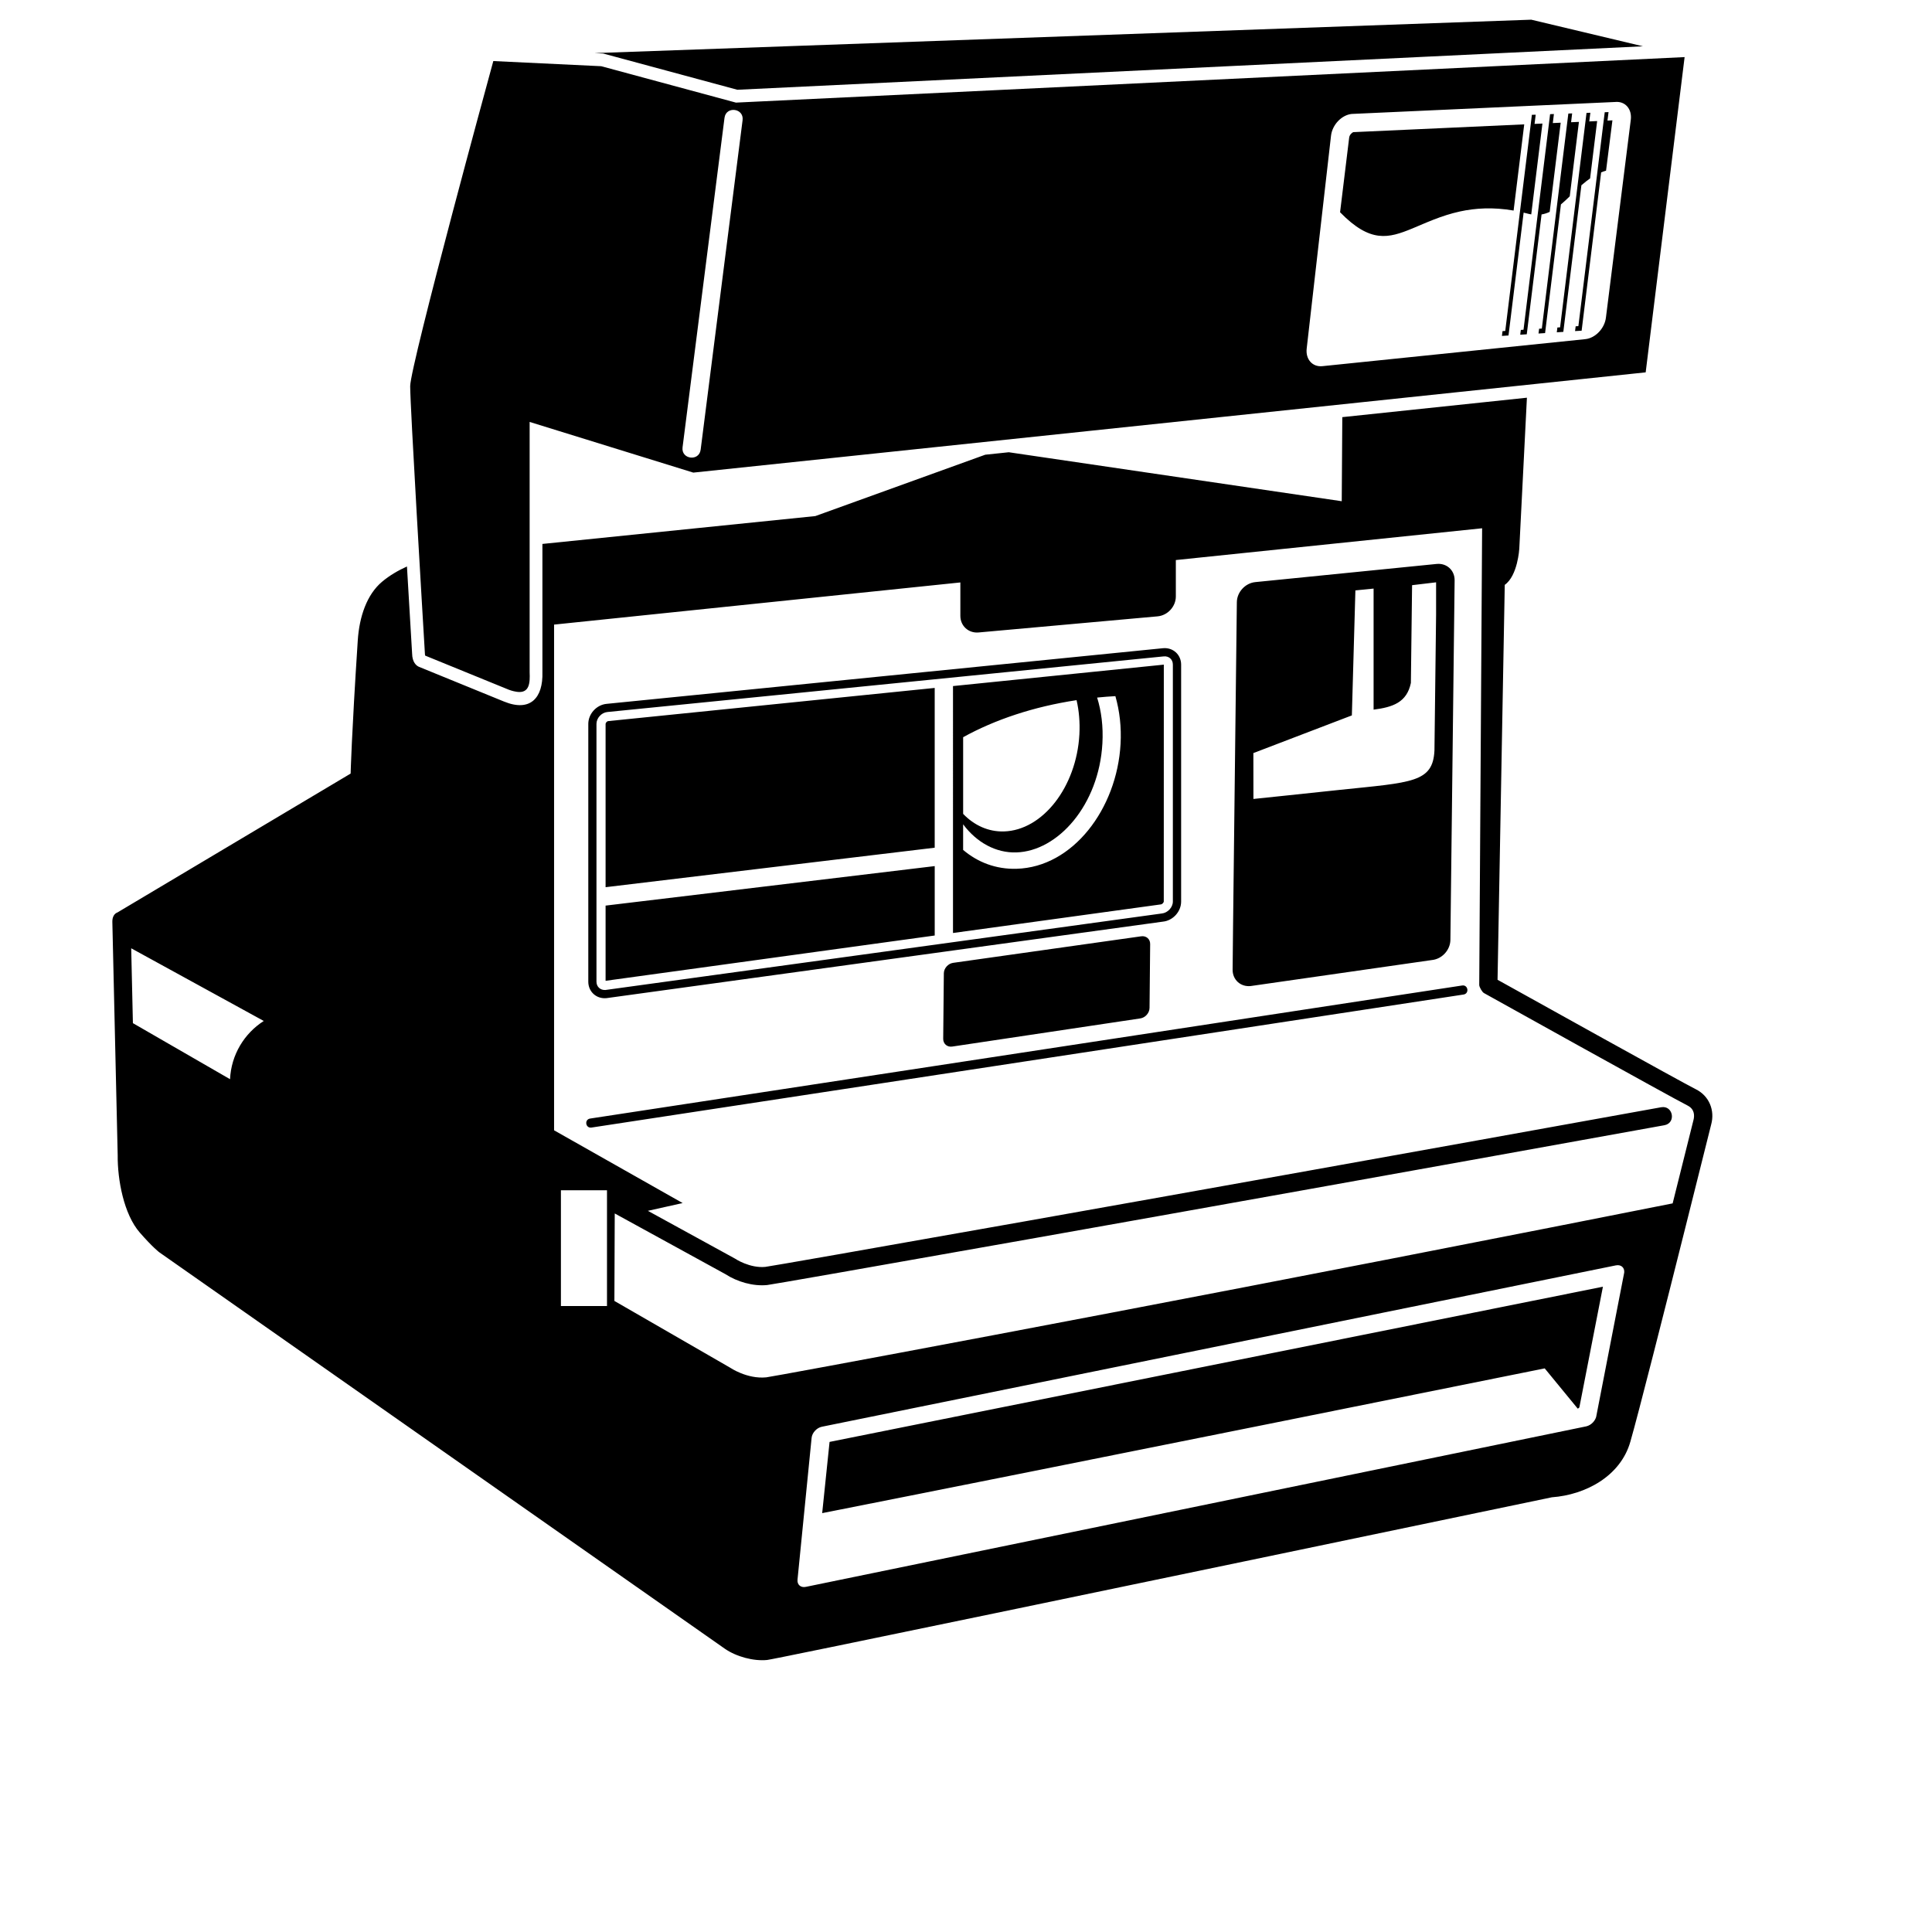 <svg xmlns="http://www.w3.org/2000/svg" xmlns:xlink="http://www.w3.org/1999/xlink" version="1.1" id="Layer_1" x="0px" y="0px" width="100px" height="100px" viewBox="0 0 100 100" enable-background="new 0 0 100 100" xml:space="preserve">
<g>
	<path d="M42.009,74.42l-0.73,7.343c-0.026,0.261,0.168,0.429,0.435,0.372l40.39-8.307c0.264-0.059,0.504-0.313,0.531-0.582   l1.434-7.377c0.027-0.261-0.168-0.428-0.434-0.373l-41.096,8.352C42.272,73.903,42.036,74.159,42.009,74.42L42.009,74.42z    M31.418,61.609h-2.385v5.991h2.385V61.609L31.418,61.609z M32.363,67.66l5.423,3.128c0,0,0.879,0.603,1.877,0.503   C40,71.257,57.408,68.037,80.33,63.522c2.041-0.401,4.125-0.813,6.246-1.235c0.619-2.472,1.08-4.322,1.08-4.322   s0.012-0.041,0.018-0.086c0.041-0.281-0.049-0.519-0.324-0.656C86.523,56.809,76.808,51.4,76.808,51.4   c-0.094-0.052-0.244-0.314-0.243-0.421l0.149-23.636l-15.853,1.645v1.884c0,0.522-0.423,0.983-0.945,1.03l-9.264,0.834   c-0.521,0.047-0.944-0.338-0.944-0.859v-1.73l-21.029,2.182v26.175l6.655,3.766l-1.8,0.402l4.499,2.467   c0,0,0.204,0.137,0.493,0.252c0.305,0.121,0.695,0.222,1.09,0.182c0.371-0.037,20.136-3.519,46.364-8.262   c0.621-0.112,0.789,0.816,0.17,0.93c-26.271,4.75-46.07,8.235-46.44,8.272c-0.732,0.073-1.554-0.167-2.169-0.567l-5.722-3.138   l-0.018,4.528L32.363,67.66L32.363,67.66z M79.033,20.585l-0.395,7.818c0,0-0.08,1.396-0.752,1.869l-0.373,20.441   c1.518,0.844,9.514,5.293,10.26,5.665c0.707,0.353,0.994,1.106,0.797,1.827c0,0-0.59,2.364-1.332,5.317   c-1.064,4.24-2.445,9.694-2.852,11.104c-0.512,1.791-2.332,2.748-4.06,2.873c-22.89,4.775-40.28,8.389-40.617,8.421   c-0.712,0.071-1.602-0.173-2.193-0.583L8.24,64.815c0,0-0.33-0.245-1.001-1.013c-0.835-0.953-1.159-2.752-1.147-3.997L5.815,47.714   c-0.005-0.255,0.102-0.429,0.268-0.488l12.066-7.186c0,0,0.045-1.926,0.369-6.892c0.081-1.241,0.475-2.378,1.254-3.034   c0.39-0.329,0.839-0.588,1.292-0.793l0.267,4.511c0.008,0.442,0.214,0.63,0.37,0.689l4.384,1.79   c1.368,0.561,2.029-0.193,1.99-1.519v-6.638l14.127-1.442l8.794-3.176l1.219-0.128l17.233,2.535l0.029-4.352L79.033,20.585   L79.033,20.585z M11.907,55.859c0.059-1.268,0.74-2.371,1.745-3.014l-6.861-3.762l0.088,3.875L11.907,55.859L11.907,55.859z    M82.967,66.6l-1.213,6.214c0,0-0.006,0.038-0.029,0.06c-0.027,0.021-0.061,0.037-0.061,0.037l-1.71-2.084   c0,0-25.399,5.125-37.398,7.492l0.382-3.686L82.967,66.6L82.967,66.6z M63.824,47.827l0.195-16.659   c0.006-0.521,0.434-0.985,0.953-1.038l9.387-0.94c0.52-0.053,0.938,0.327,0.932,0.848l-0.219,18.615   c-0.008,0.521-0.434,0.986-0.953,1.038l-9.388,1.347c-0.52,0.052-0.937-0.328-0.931-0.85L63.824,47.827L63.824,47.827z    M69.352,40.883c3.727-0.39,4.818-0.371,4.895-2.042l0.085-7.035v-1.665l-1.243,0.148l-0.062,5.059   c-0.209,1.013-0.939,1.256-1.93,1.383v-6.266l-0.942,0.094c-0.081,2.963-0.183,6.47-0.183,6.47l-5.098,1.95l0.003,2.375   C65.738,41.27,67.144,41.113,69.352,40.883L69.352,40.883z M60.232,33.975l-28.797,2.879c-0.306,0.031-0.562,0.315-0.562,0.616   v13.342c0,0.26,0.199,0.443,0.459,0.43l28.801-3.96c0.307-0.031,0.574-0.316,0.574-0.618V34.402   C60.709,34.134,60.506,33.948,60.232,33.975L60.232,33.975z M61.135,46.665c0,0.521-0.424,0.987-0.945,1.039l-28.796,3.959   c-0.522,0.052-0.944-0.329-0.944-0.851V37.471c0-0.521,0.422-0.987,0.944-1.039l28.796-2.88c0.521-0.052,0.945,0.329,0.945,0.85   V46.665L61.135,46.665z M48.381,43.877l-17.036,2.044l0-8.451c0-0.057,0.071-0.14,0.136-0.146l16.899-1.717V43.877L48.381,43.877z    M48.381,48.422l-17.036,2.344l0-3.892l17.036-2.045V48.422L48.381,48.422z M49.326,35.511l10.913-1.109l-0.002,12.262   c0,0.047-0.076,0.141-0.152,0.148l-10.758,1.48V35.511L49.326,35.511z M55.723,36.24c-2.218,0.337-4.223,1.007-5.871,1.918v3.968   c0.571,0.592,1.3,0.932,2.111,0.909c2.007-0.057,3.756-2.304,3.906-5.019C55.903,37.387,55.85,36.788,55.723,36.24L55.723,36.24z    M57.732,36.032c-0.318,0.018-0.633,0.042-0.945,0.074c0.219,0.7,0.322,1.5,0.273,2.372c-0.177,3.186-2.3,5.583-4.461,5.643   c-1.053,0.03-2.043-0.51-2.748-1.455v1.325c0.755,0.64,1.695,1.007,2.766,0.977c2.912-0.082,5.196-3.102,5.383-6.458   C58.049,37.643,57.953,36.801,57.732,36.032L57.732,36.032z M48.853,50.379c0.003-0.26,0.217-0.503,0.478-0.542l9.734-1.374   c0.261-0.039,0.471,0.141,0.467,0.401l-0.032,3.305c-0.003,0.261-0.216,0.505-0.478,0.544l-9.734,1.457   c-0.261,0.039-0.471-0.141-0.468-0.402L48.853,50.379L48.853,50.379z M75.752,51.477l-45.135,6.885   c-0.312,0.048-0.383-0.419-0.072-0.466l45.136-6.887C75.992,50.962,76.062,51.429,75.752,51.477L75.752,51.477z M30.772,2.749   l48.486-1.73l5.779,1.377l-46.872,2.25l-6.942-1.875L30.772,2.749L30.772,2.749z M22.005,33.933   c-0.006-0.027-0.012-0.071-0.013-0.118c-0.121-2.028-0.761-12.767-0.761-13.827c0-0.529,1.082-4.784,2.198-9.003   c0.902-3.413,1.805-6.727,2.105-7.825l5.585,0.267l6.973,1.884l49.103-2.356L85.18,19.273l-49.295,5.189l-8.471-2.623V34.8   c0.021,0.518,0.008,1.101-0.659,1.009c-0.229-0.032-0.419-0.109-0.419-0.109L22.005,33.933L22.005,33.933z M38.436,6.221   c0.08-0.625-0.857-0.744-0.936-0.12l-2.171,17.053c-0.08,0.625,0.857,0.744,0.937,0.119L38.436,6.221L38.436,6.221z M68.894,7.017   l-1.259,11.018c-0.068,0.562,0.298,0.973,0.818,0.917l13.604-1.398c0.521-0.055,1-0.557,1.066-1.118L84.41,6.196   c0.068-0.562-0.297-0.972-0.818-0.917L69.961,5.898C69.44,5.954,68.963,6.455,68.894,7.017L68.894,7.017z M79.488,5.937   l-0.06,0.476l0.408-0.018l-0.579,4.702l-0.117-0.023l-0.277-0.069l-0.783,6.36l-0.34,0.022l0.031-0.249l0.141-0.008l0.76-6.168   l0.56-4.54l0.058-0.479L79.488,5.937L79.488,5.937z M83.258,5.802l-0.055,0.439l0.256-0.012l-0.33,2.605   c-0.088,0.024-0.174,0.055-0.254,0.088l-1.01,8.194l-0.34,0.021l0.031-0.248l0.141-0.009l0.969-7.862l0.34-2.769l0.055-0.44   L83.258,5.802L83.258,5.802z M80.75,16.943l0.881-7.15l0.432-3.5l0.055-0.45l0.199-0.007L82.26,6.285l0.408-0.019l-0.365,2.97   c-0.064,0.044-0.125,0.09-0.186,0.136c-0.09,0.069-0.178,0.142-0.264,0.217l-0.936,7.589l-0.338,0.022l0.031-0.249L80.75,16.943   L80.75,16.943z M81.25,10.161l-0.141,0.136c-0.109,0.102-0.213,0.197-0.316,0.283l-0.82,6.661l-0.34,0.022l0.031-0.248l0.141-0.009   l0.77-6.255l0.545-4.414l0.057-0.46l0.197-0.007l-0.055,0.457l0.406-0.018L81.25,10.161L81.25,10.161z M80.43,5.902L80.373,6.37   l0.408-0.019l-0.569,4.616c-0.134,0.063-0.274,0.108-0.421,0.133l-0.766,6.203l-0.338,0.022l0.031-0.248l0.139-0.01l0.732-5.948   l0.586-4.739l0.057-0.47L80.43,5.902L80.43,5.902z M78.344,10.898c-1.072-0.184-1.98-0.126-2.779,0.048   c-0.488,0.107-0.932,0.256-1.348,0.417c-0.396,0.153-0.764,0.319-1.117,0.464c-1.232,0.506-2.168,0.769-3.738-0.841l0.471-3.864   c0.018-0.154,0.16-0.265,0.213-0.282l8.848-0.403L78.344,10.898L78.344,10.898z"/>
</g>
</svg>